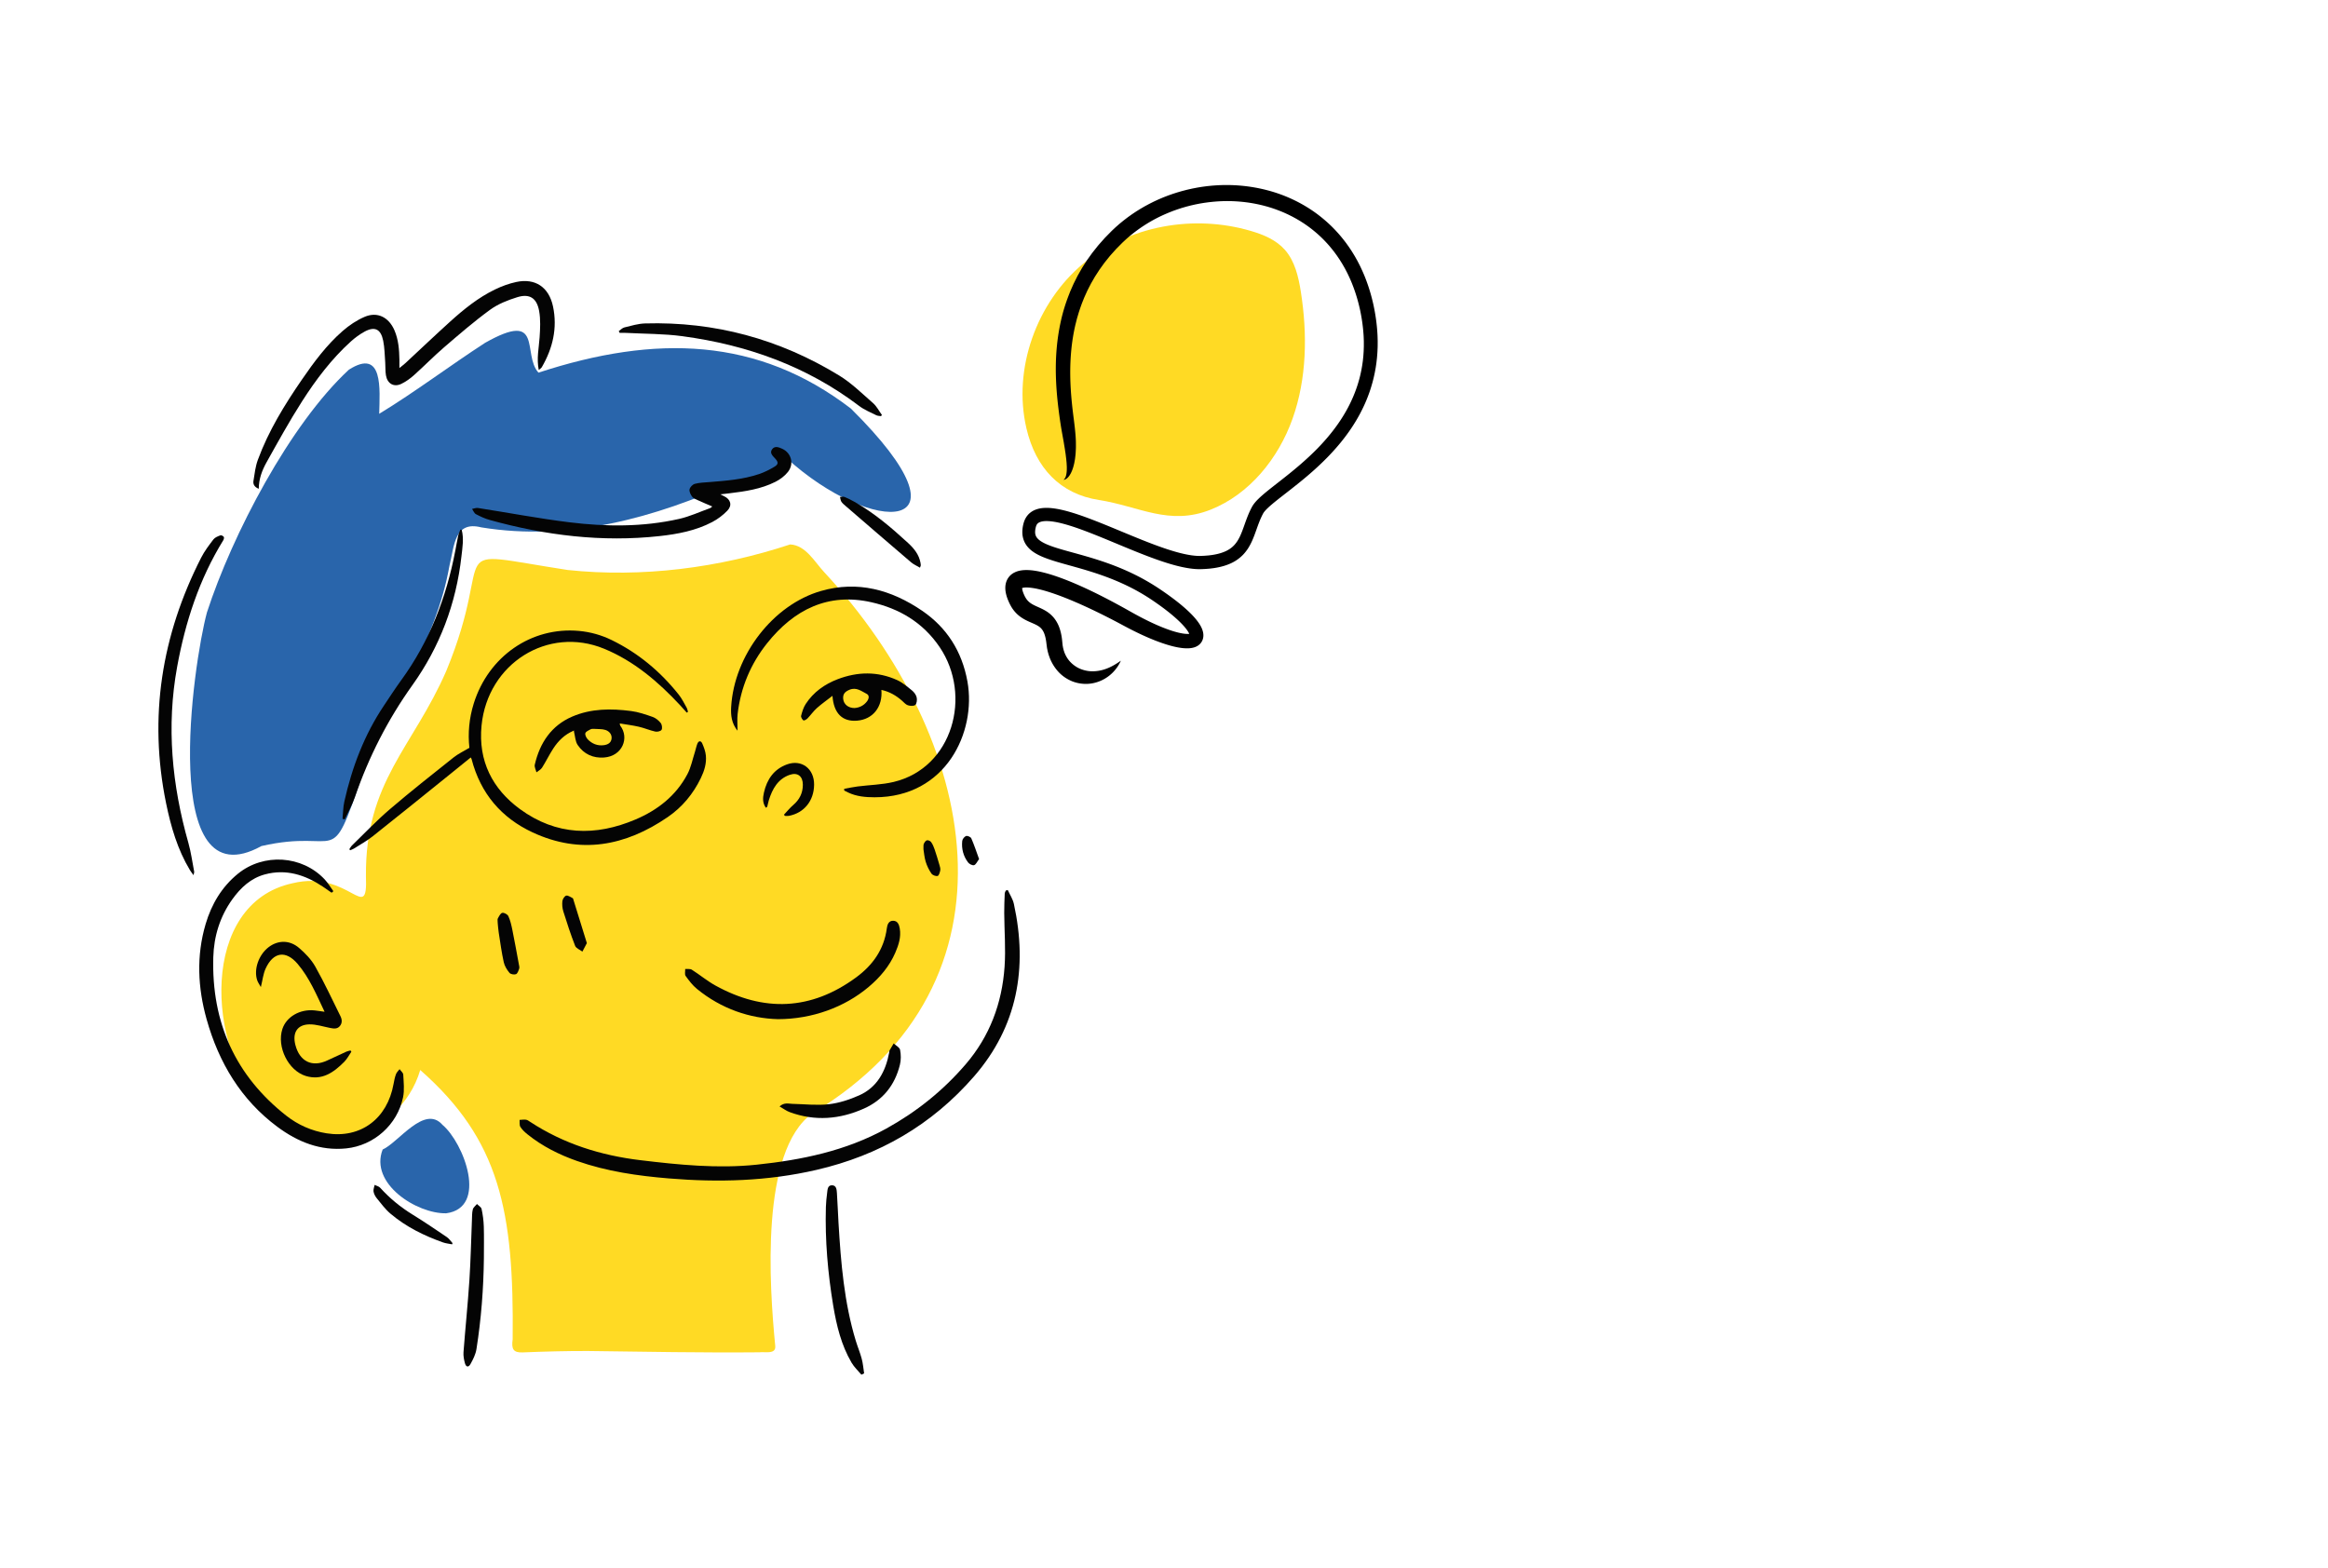 <?xml version="1.0" encoding="UTF-8"?>
<svg data-bbox="333.384 389.437 2566.418 2504.293" viewBox="0 0 4900 3300" xmlns="http://www.w3.org/2000/svg" data-type="color">
    <g>
        <path d="M2548.37 1072.75c81.12-32.24 142.32-107.19 172.32-191.68s31.31-177.63 17.4-266.49c-4.98-31.84-12.64-64.97-33.68-88.75-18.49-20.89-45.08-31.92-71.4-39.65-119.96-35.26-256.72-11.87-353.72 69.31-97 81.19-148.14 220.51-118.86 346.11 19.47 83.53 71.01 138.31 152.72 150.91 84.39 13.02 147.46 55.12 235.23 20.24Z" fill="#ffda24" data-color="1"/>
        <path d="M884.51 2252.38c-42.88 145.88-236.12 199.38-330.9 75.57-118.67-121.46-134.01-426.07 61.87-468.66 121.52-29.47 158.79 89 154.75-14.9-1.72-199.55 99.31-271.38 169.23-432.39 109.47-265.17-20.14-254.69 255.4-212.17 156.5 16.55 318.71-4.26 468.28-53.79 32.92 1.69 51.39 36.78 71.91 58.66 321.21 346.24 434.58 861.43-25.59 1139.21-109.51 79.18-90.17 361.63-77.74 489.05 2.09 18.84-22.19 11.94-33.3 13.62-120.53 1.15-241.04-1.26-361.55-2.73-45.51-.11-91.06 1.11-136.54 2.96-20.22.82-24.08-7.21-21.27-27.37 2.95-270.79-27.01-419.67-194.56-567.08Z" fill="#ffda24" data-color="1"/>
        <path d="M1790.93 859.99c-195.37-149.78-410.32-156.51-657.6-75.57-34.95-39.06 11.76-132.89-112.24-62.8-74.94 48.58-146.74 103.09-222.95 149.45 1.19-50.87 9.32-139.45-63.8-92.89-123.95 114.7-245.52 347.1-298.74 510.9-29.44 108.72-102 611.56 114.66 491.87 168.64-38.57 143.04 55.2 211.87-148.22 59.78-148.59 155.41-280.76 183.91-441.96 10.24-41.88 10.41-95.02 66.89-80.68 185.43 30.36 366.71-20.55 533.26-95.92 42.23 3.54 83.4-15.23 108.03-51.02 181.8 166.29 409.41 166.95 136.7-103.17Z" fill="#2965ab" data-color="2"/>
        <path d="M931.34 2367.82c-37.85-43.38-92.73 37.26-125.89 51.92-28.18 71.86 71.95 135.53 133.67 134.24 88.61-11.76 37.63-147.74-7.78-186.16" fill="#2965ab" data-color="2"/>
        <path d="M2121.16 1873.46c4.38 9.7 10.62 18.96 12.85 29.16 29.57 134.87 7.25 258.11-83.25 362.53-89.36 103.11-200.76 167.03-332.08 197.44-103.39 23.94-206.67 26.64-311.23 17.97-65.55-5.44-130.34-14.72-192.92-36.71-37.55-13.19-72.89-30.83-104.33-56.14-5.56-4.48-11.12-9.57-14.88-15.59-2.32-3.72-1.24-9.73-1.68-14.71 4.49-.21 9.06-1.04 13.44-.43 3.01.42 5.91 2.6 8.62 4.38 70.99 46.59 149.31 70.85 232.07 80.82 81.33 9.8 163.1 18.01 244.76 9.48 94.73-9.9 187.96-28.97 273.22-76.15 63.21-34.97 119.33-79.77 167.08-135.49 50.18-58.56 76.24-127.83 81.61-205 2.62-37.55-.49-75.52-.73-113.3-.09-13.64.54-27.29 1.07-40.93.08-2.1 1.46-4.14 2.23-6.21 1.38-.38 2.75-.75 4.13-1.13Z" fill="#040404" data-color="3"/>
        <path d="M987.99 1574.13c-3.39-30.6-.53-62.27 9.17-93.32 31.05-99.32 121.45-161.89 221.55-152.73 23.94 2.19 47.02 8.64 68.81 19.27 55.58 27.1 102.35 66.02 141.27 115.05 6.48 8.16 11.16 17.88 16.38 27.06 1.49 2.63 1.98 5.88 2.92 8.84-.86.61-1.71 1.22-2.57 1.83-4.64-5.18-9.19-10.45-13.92-15.54-46.39-49.83-97.59-93.34-160.21-119.07-118.01-48.49-244.95 30.95-257.83 161.77-7.34 74.51 23.04 133.61 81.02 175.97 76.38 55.81 158.91 57.61 243.31 21.64 45.85-19.54 84.63-49.33 108.98-95.29 7.59-14.32 10.77-31.15 15.85-46.87 1.83-5.66 2.87-11.64 5.07-17.13 2.72-6.79 7.61-6.81 10.34-.6 3.52 8.03 6.75 16.71 7.59 25.38 1.62 16.7-3.33 32.41-10.52 47.32-16.25 33.7-39.46 61.46-69.59 82.14-89.37 61.35-184.26 79.09-284.67 32.29-65.23-30.41-109.48-81.42-128.33-154.21-.24-.94-.88-1.77-1.75-3.48-16.6 13.43-33 26.76-49.46 40.01-52.3 42.1-104.46 84.4-157.07 126.07-12.23 9.69-26.04 17.25-39.21 25.65-2.46 1.57-5.35 2.41-8.04 3.58l-1.86-2.13c1.88-2.67 3.4-5.74 5.69-7.96 26.39-25.58 51.79-52.4 79.61-76.2 43.82-37.49 89.09-73.17 134.18-109.04 9.8-7.8 21.42-13.15 33.31-20.29Z" fill="#040404" data-color="3"/>
        <path d="M698.03 1879.21c-6.29-4.37-12.5-8.87-18.88-13.09-37.32-24.73-77.19-37.42-121.5-25.53-29.52 7.92-51.05 27.84-68.78 52.62-25.85 36.13-38.64 77.45-39.92 121.73-4 138.2 47.23 249.95 153.67 333.61 24.92 19.58 53.61 32.13 84.87 37.09 71.45 11.35 127.84-30.43 140.92-104.14 1.22-6.88 2.63-13.84 5.04-20.33 1.47-3.95 5.01-7.08 7.62-10.58 2.69 3.81 7.5 7.5 7.7 11.44.81 15.85 2.76 32.34-.36 47.58-11.92 58.13-61.56 101.87-119.83 107.79-54.4 5.53-102.01-13.63-145.04-45.68-75.93-56.55-122.93-134.37-148.7-226.35-18.55-66.22-21.8-133.23-2.08-200.02 12.48-42.26 34.19-78.65 68.1-106.19 54.03-43.87 134.77-38.69 182.31 11.74 7.05 7.48 12.4 16.7 18.53 25.11-1.23 1.06-2.45 2.13-3.68 3.19Z" fill="#040404" data-color="3"/>
        <path d="M544.69 1028.88c-8.88-3.39-12.33-9.37-11.25-16.34 2.35-15.06 4.16-30.62 9.35-44.73 22.48-61.09 56.25-115.76 92.63-168.73 25.34-36.89 52.02-72.87 85.58-102.17 13.84-12.09 29.76-22.84 46.43-29.96 26.81-11.45 50.76.6 62.76 28.23 8.54 19.66 10.07 40.69 10.49 61.87.1 4.95.01 9.9.01 17.67 5.5-4.49 9.3-7.25 12.73-10.43 31.3-29.05 62.25-58.52 93.89-87.16 29-26.26 59.41-50.82 94.54-67.79 14.2-6.86 29.38-12.45 44.69-15.75 39.58-8.54 68.74 10.42 77.43 51.38 9.68 45.6-.56 88.19-23.46 127.8-1.24 2.14-3.69 3.53-6.49 6.11-4.92-24.35.25-46.38 1.75-68.63 1.24-18.52 2.28-37.71-1-55.74-4.98-27.4-20.33-36.94-46.21-28.86-19.83 6.19-40.24 14.19-56.99 26.4-33.47 24.39-65.02 51.7-96.56 78.81-21.87 18.8-42.13 39.62-63.65 58.87-7.98 7.14-16.98 13.59-26.49 18.22-15.7 7.64-29.51-.21-32.52-17.88-1.5-8.82-.83-18.01-1.51-27-1.16-15.32-1.24-30.91-4.27-45.85-5.05-24.87-18.07-30.85-39.64-18.9-10.15 5.63-19.83 12.71-28.51 20.56-40.49 36.62-73.44 80.23-102.89 126.33-26.5 41.49-50.36 84.81-74.45 127.89-9.3 16.63-16.29 34.71-16.4 55.79Z" fill="#040404" data-color="3"/>
        <path d="M1552.4 1538.16c-12.64-15.47-14.47-32.56-13.45-50.02 6.32-108.68 88.08-215.08 189.09-244.14 77.12-22.19 147.9-2.71 212.96 41.66 51.77 35.3 83.87 85.45 95.29 148.87 19.15 106.37-45.13 243.79-195.37 243.74-19.14 0-38.07-1.63-55.81-10.08-2.76-1.31-5.47-2.73-8.2-4.1-.02-1.22-.03-2.43-.05-3.65 9.42-1.67 18.79-3.73 28.27-4.94 25.26-3.22 51.11-3.62 75.76-9.48 124.44-29.58 165.97-181.92 96.87-283.92-35.25-52.03-85.17-81.2-143.83-94.4-90.63-20.39-162.41 15.04-219.22 86.23-34.27 42.93-55.7 93.05-62.12 149.03-1.25 10.95-.18 22.18-.18 35.2Z" fill="#040404" data-color="3"/>
        <path d="M1499.17 1066.14c-10.59-4.58-20.32-8.6-29.89-13.01-4.39-2.03-9.62-3.87-12.37-7.5-3.25-4.28-6.5-10.92-5.54-15.6.95-4.62 6.59-10.38 11.18-11.58 9.9-2.61 20.41-2.85 30.71-3.68 35.13-2.83 70.35-5.45 104.12-16.75 11.52-3.86 22.71-9.47 33.16-15.85 8.21-5.01 7.82-9.63 1.06-16.92-5.18-5.58-12.23-11.68-6.39-19.62 5.63-7.66 14.28-4.19 21.42-.88 18.91 8.76 25.23 31.63 11.96 48.54-6.85 8.73-16.65 16-26.51 20.97-30.31 15.26-63.35 20.12-96.46 24.09-5.77.69-11.55 1.34-19.35 2.24 3.7 1.87 5.71 2.95 7.77 3.92 13.9 6.52 17.67 19.27 6.92 30.44-9.15 9.52-20.22 17.84-31.79 23.92-34.76 18.25-72.71 25.41-110.99 29.61-121.09 13.3-239.86-1.42-356.96-33.8-10.19-2.82-20.08-7.37-29.5-12.35-3.57-1.89-5.43-7.26-8.07-11.05 4.13-.71 8.44-2.59 12.38-1.97 64.16 10.01 128.06 22.17 192.44 30.12 76.99 9.51 154.36 10.07 230.68-7.05 22.46-5.04 43.88-15.03 65.74-22.86 1.35-.48 2.41-1.85 4.3-3.37Z" fill="#040404" data-color="3"/>
        <path d="M407.26 1842.27c-3.29-4.67-5.65-7.62-7.59-10.84-26.01-43.21-39.99-91.37-50.05-140.4-37.25-181.6-9.47-353.75 73.72-517.06 7.02-13.77 16.54-26.31 25.92-38.58 3.25-4.25 9.42-6.49 14.66-8.52 1.85-.71 5.71 1.32 7.15 3.29.99 1.35.06 5.18-1.16 7.15-50.52 81.76-79.83 171.94-97.1 266.56-22.87 125.38-10.85 248.57 23.64 370.22 5.61 19.78 8.34 40.44 12.24 60.73.31 1.63-.63 3.52-1.44 7.45Z" fill="#040404" data-color="3"/>
        <path d="M1637.33 2145.34c-58.89-1.64-118.53-21.34-170.34-63.64-9.22-7.53-16.82-17.51-23.88-27.35-2.36-3.3-.71-9.68-.9-14.66 4.71.42 10.35-.75 13.96 1.54 16.78 10.63 32.24 23.67 49.53 33.22 101.98 56.29 201.42 52.75 296.45-17.15 34.23-25.18 58.61-58.29 64.46-103.27 1.02-7.85 3.91-15.93 13.28-15.84 9.61.09 12.59 8.14 13.97 16.47 2.97 17.99-2.43 34.52-9.32 50.49-12.53 29.07-32.41 52.24-55.97 72.16-50.69 42.86-118.99 67.94-191.25 68.04Z" fill="#040404" data-color="3"/>
        <path d="M683.18 2129.79c-17.18-36.1-31.86-71.59-56.75-100.82-24.79-29.12-51.23-25.38-67.4 10.04-5.08 11.13-6.35 24.13-9.97 38.74-2.96-5.39-6.14-9.59-7.73-14.34-7.61-22.7 3.08-53.41 23.76-69.4 19.66-15.2 44.35-15.83 64.42 1.41 12.98 11.15 25.67 24.28 34.08 39.19 19.17 33.99 35.73 69.56 53.09 104.64 3.38 6.84 4 14.35-1.45 20.73-5.52 6.45-12.69 5.31-19.84 3.95-14.79-2.8-29.65-7.96-44.39-7.64-25.38.55-35.87 17.67-29.33 43.15 8.97 34.95 35.09 47.77 67 32.91 13.5-6.29 26.99-12.58 40.55-18.71 2.64-1.19 5.61-1.63 8.42-2.42l1.95 2.61c-4.9 7.1-8.92 15.14-14.85 21.14-22.5 22.75-47.39 40.24-81.18 29.93-36.8-11.23-61.46-61.36-49.18-98.92 8.41-25.69 36.94-42.23 67.64-39.09 6.34.65 12.65 1.72 21.18 2.9Z" fill="#040404" data-color="3"/>
        <path d="M1302.4 696.94c3.93-2.66 7.54-6.7 11.83-7.73 14.39-3.48 28.96-7.96 43.56-8.38 146.3-4.18 282.79 32.68 408.62 109.68 25.86 15.82 48.24 37.96 71.39 58.21 7.53 6.59 12.4 16.45 18.49 24.81-.65.83-1.31 1.66-1.96 2.48-3.3-.59-6.95-.44-9.84-1.9-12.13-6.12-25.09-11.22-35.84-19.38-111.14-84.35-237.06-128.78-372.22-147.02-39.26-5.3-79.24-4.86-118.89-6.99-4.43-.24-8.89-.03-13.34-.03z" fill="#040404" data-color="3"/>
        <path d="M971.83 1115.34c4.78 18.48 1.52 37.15-.54 55.49-11.18 99.79-45.58 190.62-103.12 271.19-51.9 72.68-92.04 151.3-121.29 236.29-5.53 16.07-14.14 31-21.33 46.46l-4.59-1.17c1.21-12.16 1.19-24.62 3.84-36.44 16.17-72.23 42.04-140.29 83.07-201.56 12.15-18.14 24.03-36.5 36.84-54.12 59.21-81.45 94.8-173.39 113.73-272.83 1.99-10.47 3.78-20.99 6.07-31.39.94-4.28 2.98-8.3 4.52-12.44.93.18 1.87.35 2.8.52" fill="#040404" data-color="3"/>
        <path d="M1206.4 1538.58c-17.91 7.66-31.43 20.9-41.99 37.21-8.43 13.02-15.24 27.15-23.55 40.26-2.61 4.12-7.76 6.51-11.75 9.69-1.29-5.37-4.64-11.26-3.53-16.03 10.78-46.48 35.13-82.42 78.73-101.24 39.9-17.21 81.93-17.21 123.9-11.77 15.5 2.01 30.76 7.26 45.65 12.49 6.37 2.24 12.49 7.35 16.85 12.78 2.64 3.28 3.73 10.99 1.76 14.27-1.83 3.04-9.04 4.66-13.23 3.74-11.62-2.56-22.75-7.45-34.35-10.13-13.03-3.02-26.36-4.63-40.49-7.02.64 2.88.58 4 1.08 4.65 19.71 25.7 4.63 64.28-34.16 67.11-22.56 1.65-42.45-6.92-55.49-26.48-5.05-7.58-5.29-18.6-7.72-28.06.03-.76.07-1.51.11-2.27-.6.27-1.21.54-1.81.8Zm42.61-4.35c-.43.06-3.65-.24-6.1 1.04-4.09 2.15-9.84 4.66-10.86 8.24-1 3.53 2.02 9.61 5.04 12.77 9.05 9.47 20.53 13.95 33.44 12.37 7.99-.98 15.71-4.41 16.71-13.95.96-9.23-5.33-15.61-12.74-18.1-7.16-2.4-15.33-1.59-25.49-2.38Z" fill="#040404" data-color="3"/>
        <path d="M1855.17 1452.24c3.01 36.01-18 62.09-51.27 64.77-30.68 2.47-49.07-15.1-51.71-52.27-11.81 9.17-22.85 16.87-32.86 25.81-7.28 6.51-12.99 14.87-19.86 21.93-2.18 2.24-7.31 4.9-8.53 3.92-2.6-2.07-5.49-6.96-4.77-9.7 2.26-8.55 4.91-17.51 9.64-24.74 16.48-25.23 39.92-41.72 67.11-52.15 41.91-16.07 84.16-16.97 125.5 1.82 11.29 5.13 21.27 13.76 31.12 21.75 4.37 3.54 8.51 9.07 9.84 14.47 1.24 4.99.35 13.1-2.84 15.99-3.17 2.87-10.78 2.3-15.7.73-4.6-1.47-8.31-6.12-12.25-9.57-12.52-10.96-26.4-19.06-43.41-22.76Zm-56.62 38.16c9.92-.67 19.47-4.91 26.4-14.12 3.93-5.22 5.52-12.5-.76-15.7-11.16-5.69-21.72-14.77-36.32-8.56-9.41 4-14.2 8.95-13.07 19.52 1.18 10.98 10.61 18.87 23.74 18.86Z" fill="#040404" data-color="3"/>
        <path d="M1813.08 2893.72c-6.97-8.37-15.23-15.94-20.69-25.26-21.57-36.89-31.63-78.02-38.61-120.04-11.4-68.7-17.41-137.87-15.44-207.64.28-10.02 1.41-20.03 2.65-29.98.84-6.8.99-15.74 9.98-15.8 9.57-.06 10.09 9.21 10.59 16.35 1.46 21 2.1 42.06 3.36 63.07 5.03 83.79 11.82 167.33 36.39 248.04 3.88 12.74 9.09 25.06 12.5 37.92 2.64 9.93 3.42 20.4 5.03 30.62-1.93.91-3.85 1.82-5.78 2.73Z" fill="#040404" data-color="3"/>
        <path d="M1018.51 2647.98c-.74 64.34-5.62 128.39-15.65 191.9-1.75 11.06-7.21 21.92-12.77 31.77-4.03 7.13-9.25 6.06-11.43-1.83-2.09-7.56-3.66-15.81-3.07-23.56 3.84-50.39 9.05-100.67 12.38-151.1 2.78-42.08 3.58-84.29 5.34-126.45.32-7.68.05-15.6 1.87-22.92 1.06-4.28 5.73-7.59 8.77-11.34 3.37 3.47 8.85 6.46 9.73 10.51 2.58 12.01 4.24 24.41 4.63 36.72.69 22.08.2 44.19.2 66.29Z" fill="#040404" data-color="3"/>
        <path d="M1640.77 2329c10.16-8.88 18.63-5.61 26.76-5.42 25.75.6 51.79 3.67 77.18.77 21.69-2.47 43.55-9.68 63.74-18.66 37.6-16.72 55.6-50.01 63.17-90.25.25-1.31-.11-2.89.48-3.95 2.84-5.1 5.91-10.07 8.89-15.09 4.73 4.47 12.49 8.29 13.53 13.54 2 10.08 2.09 21.48-.38 31.45-10.68 43.11-35.84 74.3-75.51 92.07-51.19 22.93-103.45 27.04-156.54 7.55-6.97-2.56-13.18-7.35-21.32-12.01" fill="#040404" data-color="3"/>
        <path d="M1936.35 1194.97c-6.56-3.91-13.34-6.76-18.73-11.36-46.32-39.53-92.41-79.36-138.52-119.15-2.96-2.56-6.15-5.15-8.2-8.43-1.74-2.79-1.99-6.58-2.9-9.93 3.25-.06 6.87-1.1 9.68.03 7.17 2.89 14.14 6.45 20.91 10.28 41.34 23.4 77.52 54.14 112.52 86.35 12.26 11.28 23.29 24.3 26.41 42.15.29 1.64.6 3.3.61 4.95 0 .91-.6 1.83-1.77 5.11Z" fill="#040404" data-color="3"/>
        <path d="M1612.1 1700.39c-7.61-10.52-6.58-21.38-4.12-32.21 6.4-28.24 21.49-49.32 48.51-59.14 30.83-11.2 57.43 9.1 57.04 42.84-.38 33.9-21.06 59.46-53.15 65.5-2.7.51-5.56.07-8.34.07-.64-.86-1.28-1.71-1.93-2.57 6.5-6.85 12.49-14.33 19.6-20.42 13.06-11.2 20.09-25.03 20.14-42.58.05-17.86-11.01-26.61-27.56-20.89-24.83 8.58-36.51 29.33-44.03 53.46-1.36 4.38-2.1 8.97-3.31 13.41-.21.76-1.36 1.24-2.86 2.52Z" fill="#040404" data-color="3"/>
        <path d="M951.65 2619.35c-6.47-1.33-13.18-1.92-19.36-4.11-39.89-14.14-77.7-32.75-110.49-60.53-10.85-9.19-19.6-21.15-28.75-32.33-3.24-3.95-5.95-9.15-6.82-14.16-.76-4.39 1.41-9.31 2.28-14 3.94 1.95 8.88 2.93 11.67 6 20.03 22.12 42.6 40.67 67.79 56.19 24.62 15.17 48.61 31.44 72.59 47.68 4.64 3.14 7.97 8.36 11.91 12.61-.27.88-.54 1.77-.82 2.65" fill="#040404" data-color="3"/>
        <path d="M1047.63 1943.78c0-5.17-.93-8.41.19-10.41 2.53-4.51 5.56-11.01 9.35-11.81 3.83-.81 11.09 3.14 12.86 6.98 4.09 8.9 6.35 18.87 8.33 28.63 4.91 24.21 9.27 48.53 13.78 72.82.55 2.94 1.56 6.32.69 8.89-1.49 4.38-3.52 10.55-6.78 11.78-3.9 1.47-11.24.2-13.74-2.84-5.28-6.42-10.24-14.33-12.01-22.41-4.51-20.49-7.3-41.39-10.55-62.16-1.13-7.25-1.59-14.62-2.1-19.47Z" fill="#040404" data-color="3"/>
        <path d="M1235.23 1985.26c-3.62 6.88-6.5 12.38-9.39 17.87-5.26-3.99-13.24-6.83-15.31-12.15-9.27-23.73-17.18-48.05-24.82-72.41-2.14-6.82-2.83-14.66-1.99-21.76.51-4.34 4.67-10.79 8.13-11.52 4.1-.86 9.2 3.4 13.86 5.48.24.11.42.52.51.83 9.63 31.07 19.25 62.14 29.01 93.66" fill="#040404" data-color="3"/>
        <path d="M1943.72 1787.81c.24-5.54-.43-8.93.7-11.46 1.36-3.04 3.88-6.88 6.56-7.55 2.61-.65 7.15 1.41 8.88 3.81 3.21 4.46 5.45 9.85 7.27 15.16 3.67 10.7 6.9 21.56 10.06 32.44 1.11 3.81 2.54 8.04 1.9 11.72-.77 4.44-3.01 11.48-5.65 12.01-3.98.82-10.62-1.7-12.98-5.13-5.16-7.49-9.33-16.11-12.05-24.88-2.83-9.14-3.49-19.01-4.69-26.14Z" fill="#040404" data-color="3"/>
        <path d="M2060.8 1808.36c-3.97 5.19-6.47 11.49-10.48 12.78-3.45 1.11-10.12-2.27-12.75-5.77-9.87-13.12-14.06-28.64-12.26-45.17.42-3.92 4.57-9.19 8.11-10.4 2.96-1.02 9.71 1.95 11.01 4.92 6.05 13.85 10.78 28.31 16.38 43.64Z" fill="#040404" data-color="3"/>
        <path d="M2359.25 1390.59c-3.84 8.87-9.39 17.05-16.27 24.22a81.3 81.3 0 0 1-24.57 17.49c-9.34 4.29-19.69 6.92-30.34 7.28-10.63.3-21.54-1.51-31.76-5.62-10.17-4.19-19.7-10.51-27.53-18.66-7.8-8.18-14.01-17.91-18.38-28.31l-.43-.97-.36-.99-.72-1.98-1.43-3.97c-.78-2.68-1.57-5.38-2.24-8.09l-.84-4.08-.41-2.05-.2-1.02-.14-1.02-1.03-7.9c-.88-8.21-2.47-15.98-5.01-22.22-1.28-3.11-2.81-5.71-4.53-7.96-1.74-2.24-3.71-4.11-6.21-5.87-2.49-1.76-5.53-3.43-9.14-5.1-3.6-1.68-7.75-3.38-12.27-5.43-4.51-2.05-9.41-4.47-14.3-7.65-4.89-3.17-9.72-7.13-13.9-11.74-4.19-4.6-7.74-9.77-10.48-15.06-.35-.65-.73-1.34-1.05-1.97l-.87-1.81c-.58-1.2-1.16-2.41-1.7-3.68-.55-1.26-1.11-2.49-1.62-3.83-.51-1.33-1.05-2.6-1.51-4.02-.48-1.39-.96-2.75-1.37-4.25l-.63-2.21-.55-2.35c-.38-1.52-.65-3.26-.92-4.93-.15-.82-.21-1.78-.3-2.67-.08-.91-.18-1.78-.19-2.78-.02-.97-.04-1.95-.04-2.92.05-1.04.12-2.09.21-3.13.06-1.01.28-2.18.46-3.27l.31-1.66.47-1.73c1.24-4.56 3.66-9.38 6.98-13.2 3.3-3.87 7.2-6.54 10.84-8.38a43.5 43.5 0 0 1 10.43-3.67c1.68-.42 3.19-.6 4.78-.87 1.51-.18 3.04-.36 4.51-.45 2.92-.18 5.76-.23 8.46-.12 5.45.18 10.58.76 15.57 1.55s9.81 1.78 14.54 2.92c9.47 2.25 18.59 4.98 27.54 7.97 17.88 6.04 35.12 13.05 52.05 20.57 16.93 7.54 33.54 15.57 49.94 23.98 16.4 8.4 32.59 17.14 48.63 26.11 8.11 4.57 15.72 8.89 23.62 13.11 7.85 4.21 15.75 8.26 23.72 12.1 15.92 7.67 32.14 14.6 48.4 19.81 4.06 1.26 8.12 2.43 12.14 3.42 4.01.96 8 1.77 11.83 2.29 3.81.52 7.52.73 10.53.53.39-.02.69-.08 1.04-.11.34-.04.7-.06.96-.13l.84-.15c.2-.07.41-.13.62-.18.13-.02.18-.05.23-.08.06-.03.11-.05.17-.06.17-.03.12-.06.14-.05 0 0 .06.01 0 .03a.4.4 0 0 0-.14.09c-.06.04-.04.08-.14.15-.09.06-.18.14-.25.23-.09.17-.37.39-.51.67-.07.14-.14.28-.24.42-.09.14-.16.3-.21.46-.1.32-.25.54-.27.85-.06.24-.12.38-.08.59 0 .56.04-.05-.27-1.02-.09-.45-.4-1.1-.61-1.7l-.48-1.01c-.16-.34-.3-.68-.52-1.06-.4-.73-.77-1.46-1.27-2.23l-.7-1.15-.79-1.17c-4.25-6.3-10.04-12.65-16.17-18.65-12.37-12.06-26.35-23.18-40.77-33.65-3.61-2.62-7.27-5.19-10.93-7.75l-5.54-3.79c-1.85-1.27-3.68-2.45-5.53-3.68-7.38-4.85-14.92-9.45-22.59-13.82-15.34-8.74-31.24-16.47-47.52-23.37s-32.96-12.93-49.91-18.37c-16.95-5.45-34.18-10.25-51.64-15.1-8.74-2.43-17.53-4.88-26.4-7.57s-17.83-5.63-26.91-9.35c-4.54-1.89-9.11-4-13.7-6.57-4.58-2.59-9.2-5.58-13.62-9.57-4.38-3.97-8.61-8.97-11.58-15.03-2.97-6.04-4.58-12.84-4.81-19.17-.26-6.36.54-12.28 1.78-17.75l.49-2.04.25-1.02.36-1.17.75-2.34c.26-.78.49-1.55.86-2.34l1.05-2.34c.37-.77.68-1.55 1.16-2.3l1.36-2.26c.47-.75.91-1.5 1.48-2.19 2.12-2.85 4.61-5.46 7.36-7.59 1.38-1.03 2.77-2.12 4.23-2.89 1.45-.84 2.91-1.69 4.37-2.27 5.88-2.63 11.68-3.8 17.16-4.38 10.94-1 20.9.16 30.5 1.79 9.57 1.7 18.75 4.06 27.77 6.69 18 5.29 35.3 11.68 52.4 18.32 17.08 6.66 33.93 13.64 50.71 20.6 16.77 6.96 33.47 13.92 50.2 20.57 16.72 6.64 33.47 12.99 50.29 18.54 16.8 5.5 33.75 10.3 50.39 12.8 2.09.35 4.13.53 6.2.8 2.05.19 4.1.39 6.11.5 2.01.08 4.03.2 5.99.16 1.9.04 4.11-.1 6.24-.19 4.3-.12 8.51-.54 12.74-.88l6.24-.79c1.05-.11 2.07-.29 3.08-.48l3.06-.53c8.11-1.5 15.88-3.7 22.88-6.87.91-.35 1.72-.83 2.57-1.25l2.52-1.3 2.38-1.46 1.2-.72 1.12-.81 2.25-1.6 2.11-1.76 1.06-.88.98-.96c.65-.65 1.33-1.25 1.96-1.92 2.52-2.68 4.8-5.65 6.93-8.84 2.06-3.28 3.98-6.78 5.75-10.52 3.51-7.54 6.49-15.93 9.61-24.75 3.12-8.8 6.45-18.04 10.66-27.2 1.09-2.29 2.14-4.58 3.35-6.84l.88-1.7c.31-.58.53-1.06 1.01-1.85.85-1.42 1.72-2.9 2.6-4.07 3.54-4.97 7.17-8.72 10.79-12.29 3.62-3.55 7.26-6.73 10.89-9.84 3.64-3.12 7.27-6.05 10.91-8.99 7.27-5.82 14.52-11.45 21.71-17.08 14.39-11.23 28.51-22.49 42.18-34.22 13.67-11.71 26.84-23.9 39.31-36.72 24.89-25.63 46.9-54.02 63.45-85.38 8.26-15.67 15.17-32.03 20.44-48.92 2.61-8.45 4.93-17 6.68-25.68.99-4.31 1.66-8.7 2.45-13.05.35-2.19.63-4.39.95-6.58l.46-3.29c.15-1.1.24-2.2.36-3.31l.69-6.62c.18-2.21.31-4.43.47-6.64.38-4.42.4-8.88.59-13.31.07-2.22.01-4.45.03-6.67-.03-2.23.05-4.45-.07-6.68-.18-4.45-.24-8.91-.63-13.35-1.2-17.8-3.83-35.56-7.69-53.09-3.9-17.48-9.06-34.6-15.55-51.09-3.17-8.28-6.88-16.31-10.72-24.24-.98-1.97-2.03-3.9-3.04-5.86-1.04-1.94-1.99-3.93-3.12-5.81-2.2-3.8-4.3-7.66-6.68-11.34-1.17-1.85-2.3-3.73-3.49-5.57l-3.67-5.43-1.84-2.72-1.93-2.64-3.86-5.28c-5.37-6.86-10.83-13.65-16.8-19.95-11.74-12.8-24.86-24.17-38.78-34.33-1.75-1.26-3.54-2.46-5.31-3.69l-2.66-1.84c-.89-.61-1.81-1.16-2.71-1.75l-5.44-3.48-5.56-3.28-2.78-1.64-2.83-1.54-5.67-3.08-5.77-2.88c-.96-.47-1.92-.97-2.89-1.43l-2.93-1.34c-7.77-3.69-15.79-6.8-23.85-9.76-4.07-1.37-8.11-2.83-12.24-4.02-2.06-.6-4.1-1.3-6.18-1.83l-6.22-1.67c-33.29-8.51-68.04-11.35-102.35-8.48l-3.22.25-3.21.34-6.42.68-6.4.86-3.2.43-3.19.53-6.38 1.05-6.34 1.25-3.17.62-3.15.72-6.31 1.43-6.26 1.62-3.13.81-3.11.9-6.21 1.81-6.16 1.99-3.08 1-3.05 1.09-6.1 2.18-6.03 2.36-3.01 1.19-2.98 1.27c-31.91 13.27-61.58 32.04-87.46 55.21l-4.77 4.44-2.39 2.22-2.32 2.35-9.29 9.39c-.77.79-1.56 1.55-2.31 2.36l-2.2 2.47-4.4 4.93c-2.91 3.3-5.95 6.5-8.62 10l-8.28 10.3c-2.64 3.53-5.16 7.14-7.76 10.7l-1.93 2.68c-.64.89-1.31 1.77-1.89 2.71l-3.59 5.55-3.6 5.55c-.59.93-1.21 1.84-1.79 2.78l-1.65 2.87-6.62 11.46-6.05 11.8-1.51 2.95-1.37 3.02-2.73 6.05-2.73 6.05-2.44 6.19c-3.4 8.19-6.2 16.64-8.97 25.08l-3.79 12.81-3.27 12.99c-4.06 17.41-6.91 35.16-8.65 53.1s-2.39 36.06-2.16 54.23c.23 18.18 1.38 36.41 3.16 54.68.87 9.13 1.94 18.29 3.07 27.46 1.17 9.19 2.39 18.37 3.41 27.72 1 9.35 1.88 18.81 2.18 28.61q.06 3.645.06 7.29c0 3.645.04 4.84-.06 7.29-.09 2.45-.25 4.9-.37 7.34l-.22 3.66c-.09 1.22-.24 2.46-.37 3.68-.28 2.46-.56 4.9-.87 7.34-.37 2.46-.87 4.92-1.31 7.35-.41 2.42-1.08 4.89-1.72 7.31-.32 1.21-.62 2.41-1.01 3.62l-1.25 3.61-.63 1.78c-.19.59-.43 1.18-.71 1.77l-1.6 3.49c-.48 1.15-1.17 2.29-1.83 3.4-.67 1.11-1.26 2.21-2.09 3.25-.38.53-.77 1.04-1.17 1.55l-.59.75-.68.71c-.92.94-1.76 1.88-2.85 2.62-.98.81-2.13 1.45-3.26 1.97-1.18.45-2.4.82-3.59.69 2.03-1.23 3.2-3.18 4.1-5.15.91-1.95 1.47-4.07 1.89-6.2.79-4.28 1.1-8.62 1.04-13.07v-3.29c-.05-1.1-.15-2.24-.2-3.34-.14-2.23-.17-4.4-.46-6.66l-.62-6.66c-.31-2.24-.58-4.47-.85-6.69-.15-1.11-.24-2.21-.41-3.33l-.52-3.35c-.32-2.23-.67-4.46-.97-6.68-.72-4.47-1.53-8.94-2.2-13.4-1.53-8.81-3.28-17.88-4.84-27.05-1.6-9.17-2.98-18.5-4.28-27.85-1.28-9.38-2.51-18.78-3.54-28.26-2.1-18.94-3.57-38.07-4.08-57.31-1.07-38.46 1.95-77.46 10.42-115.52 4.16-19.04 9.96-37.75 17.08-55.89l2.64-6.82 2.95-6.69 2.96-6.68 1.49-3.34 1.64-3.26 6.57-13.04 7.2-12.68 1.8-3.17c.62-1.04 1.29-2.05 1.94-3.08l3.91-6.13 3.91-6.13c.63-1.04 1.35-2.01 2.05-2.99l2.11-2.95c2.83-3.92 5.59-7.89 8.48-11.77l9.01-11.31c2.93-3.84 6.2-7.35 9.37-10.97l4.78-5.4 2.39-2.7c.82-.88 1.67-1.72 2.5-2.58l10.06-10.25 2.52-2.56 2.64-2.48 5.29-4.96 5.44-4.78 2.72-2.38 2.79-2.3 5.6-4.57 5.72-4.39 2.87-2.19c.96-.72 1.95-1.4 2.92-2.11l5.86-4.19 5.98-4.01 2.99-2c1-.65 2.03-1.27 3.04-1.91l6.1-3.79 6.2-3.61 3.1-1.8c1.04-.59 2.1-1.14 3.15-1.71l6.31-3.4 6.39-3.21 3.2-1.6 3.24-1.51 6.49-2.99 6.56-2.8 3.28-1.39 3.32-1.3 6.65-2.58 6.71-2.39 3.36-1.19 3.39-1.1 6.78-2.17 6.83-1.98 3.42-.98 3.44-.89 6.88-1.76 6.93-1.56 3.46-.78 3.48-.68 6.97-1.35 7-1.15 3.5-.57 3.51-.47 7.03-.93 7.05-.72 3.53-.35 3.54-.25c37.69-2.93 75.88.37 112.68 9.99 36.78 9.62 72.1 26.05 103.28 48.88 15.51 11.5 30.11 24.4 43.16 38.84 6.63 7.12 12.7 14.76 18.63 22.49l4.27 5.94 2.13 2.97 2.03 3.05 4.05 6.1c1.31 2.06 2.56 4.16 3.84 6.23 2.61 4.13 4.92 8.43 7.33 12.68 1.23 2.11 2.28 4.32 3.41 6.48 1.11 2.18 2.25 4.33 3.32 6.53 4.19 8.82 8.21 17.73 11.64 26.87 7 18.22 12.49 36.99 16.57 56.01 4.03 18.99 6.76 38.36 7.92 57.9.37 4.88.42 9.79.57 14.68.11 2.45.01 4.91.02 7.36-.03 2.45 0 4.91-.09 7.36-.24 4.91-.31 9.82-.77 14.72-.2 2.45-.36 4.9-.58 7.35l-.82 7.33c-.14 1.22-.26 2.45-.43 3.66l-.53 3.65c-.37 2.43-.69 4.87-1.1 7.29-.9 4.83-1.69 9.69-2.81 14.48-2.02 9.62-4.64 19.1-7.59 28.45l-2.29 6.99-2.51 6.9c-.81 2.31-1.74 4.57-2.64 6.84-.93 2.26-1.77 4.56-2.78 6.78-3.79 9-8.1 17.74-12.64 26.32-9.19 17.1-19.75 33.31-31.36 48.53-5.77 7.64-11.84 15.01-18.09 22.17-6.26 7.16-12.68 14.14-19.3 20.87-13.22 13.49-27.07 26.2-41.28 38.28-14.19 12.1-28.76 23.58-43.23 34.85-7.23 5.64-14.44 11.22-21.47 16.83-3.49 2.81-6.98 5.62-10.3 8.46-3.33 2.84-6.6 5.7-9.54 8.58-2.94 2.85-5.66 5.8-7.48 8.37-.53.67-.79 1.21-1.15 1.77-.15.19-.43.76-.66 1.2l-.72 1.39c-.99 1.82-1.87 3.76-2.79 5.67-3.57 7.74-6.61 16.03-9.72 24.79-3.11 8.74-6.34 17.96-10.67 27.28-2.21 4.66-4.72 9.32-7.61 13.87-2.99 4.52-6.34 8.89-10.14 12.9-7.67 7.96-16.91 14.33-26.46 18.57-9.57 4.32-19.35 6.99-29 8.79l-3.62.63c-1.21.22-2.42.42-3.61.55l-7.2.9c-4.77.4-9.56.85-14.28.99-4.57.26-9.93.31-14.84 0-2.49-.14-4.94-.37-7.39-.61-2.41-.31-4.87-.54-7.24-.94-9.57-1.43-18.84-3.48-27.93-5.86s-18-5.1-26.8-8c-17.6-5.81-34.77-12.35-51.77-19.11-17-6.77-33.8-13.79-50.55-20.75-16.75-6.97-33.44-13.89-50.16-20.42-16.71-6.51-33.47-12.68-50.23-17.58-8.37-2.43-16.75-4.56-24.98-6.01-2.04-.31-4.11-.71-6.12-.92-1.01-.12-2.03-.27-3.03-.37l-2.98-.25c-3.93-.25-7.79-.32-11.3.04-3.49.37-6.64 1.12-9.05 2.22-2.43 1.11-4.04 2.41-5.3 4.1-.2.17-.31.45-.45.69s-.29.48-.44.71c-.18.21-.26.54-.39.81q-.18.42-.39.84c-.16.25-.23.62-.33.94l-.32.99-.17.5-.16.68-.33 1.37c-.82 3.62-1.21 7.07-1.09 10.07.12 3.02.81 5.48 1.9 7.8 1.13 2.3 2.91 4.51 5.3 6.7 2.38 2.18 5.45 4.21 8.79 6.1 3.36 1.88 7.04 3.6 10.88 5.19 7.72 3.17 16 5.88 24.47 8.42 8.46 2.55 17.12 4.93 25.83 7.33 17.44 4.79 35.11 9.66 52.66 15.26 17.56 5.58 35.04 11.85 52.21 19.07 17.16 7.23 34.04 15.37 50.37 24.63 8.17 4.62 16.21 9.5 24.11 14.62 1.96 1.29 3.96 2.57 5.89 3.88l5.78 3.91c3.84 2.64 7.66 5.31 11.46 8.03 15.17 10.95 30.1 22.43 44.19 35.88 3.51 3.4 6.99 6.87 10.35 10.65 3.37 3.77 6.67 7.73 9.8 12.23l1.17 1.69 1.14 1.8c.76 1.17 1.49 2.48 2.21 3.78.37.63.71 1.34 1.06 2.05.34.71.69 1.4 1.02 2.13.64 1.57 1.29 3.03 1.83 4.84 1.07 3.46 2.03 7.54 1.63 12.78-.16 1.36-.33 2.68-.65 4.04-.4 1.41-.77 2.79-1.39 4.15-.64 1.34-1.27 2.74-2.13 3.91-.83 1.2-1.72 2.41-2.69 3.35-.48.49-.97.98-1.47 1.45s-.98.81-1.48 1.2c-.5.38-1.01.75-1.52 1.11s-.97.59-1.47.89c-.98.55-2 1.12-2.9 1.47l-1.4.58c-.47.19-.94.38-1.37.5-.87.28-1.75.54-2.64.79-.83.2-1.65.37-2.48.54-.85.19-1.61.29-2.39.39-.77.1-1.58.23-2.32.29-6 .53-11.35.2-16.5-.38-10.26-1.21-19.68-3.56-28.9-6.25-18.36-5.48-35.75-12.51-52.73-20.24-8.49-3.87-16.86-7.94-25.14-12.15-8.25-4.18-16.57-8.67-24.41-12.87-15.91-8.46-31.93-16.68-48.07-24.51-16.15-7.82-32.4-15.34-48.78-22.29-16.37-6.93-32.87-13.41-49.41-18.74-8.25-2.69-16.52-5.07-24.67-6.93-4.08-.94-8.12-1.73-12.06-2.32s-7.8-1.01-11.38-1.12c-3.54-.11-6.93.09-9.2.65-1.19.23-1.99.58-2.38.78-.4.21-.32.21 0-.13.31-.32.58-.89.59-.96 0-.01 0-.03-.01-.05 0 .02.01.05.01.07 0 .06-.06.04-.04.2 0 .12-.02.24-.04.37.02.2.02.39.02.58-.03.17.03.46.05.71.04.27 0 .49.08.81.12.63.16 1.22.37 1.96l.24 1.07.33 1.15c.19.75.49 1.58.76 2.4.25.81.62 1.67.94 2.52.3.84.72 1.73 1.09 2.6.36.87.79 1.76 1.21 2.65l.63 1.34c.21.41.4.73.6 1.1a34.6 34.6 0 0 0 5.25 7.69c1.99 2.22 4.24 4.18 6.98 6.01 2.73 1.84 5.97 3.54 9.71 5.29 3.73 1.76 7.97 3.54 12.57 5.76 4.59 2.22 9.6 4.89 14.5 8.5 4.9 3.59 9.61 8.17 13.4 13.33 3.8 5.15 6.76 10.75 8.92 16.3.57 1.39.99 2.77 1.47 4.15l.7 2.08.57 2.06 1.1 4.11.85 4.05c1.11 5.41 1.74 10.67 2.2 15.88l.63 6.03.07.72.13.7.25 1.4.49 2.8c.41 1.83.9 3.63 1.35 5.44l.88 2.62.43 1.32.21.66.27.63c2.66 6.83 6.45 13.04 11.16 18.36 4.76 5.28 10.41 9.67 16.71 13.13 6.34 3.37 13.35 5.65 20.75 6.85 7.41 1.14 15.18 1 23.06-.27 7.88-1.29 15.89-3.75 23.72-7.45 7.87-3.64 15.55-8.43 23.3-13.9Z" fill="#000000" data-color="4"/>
    </g>
</svg>
